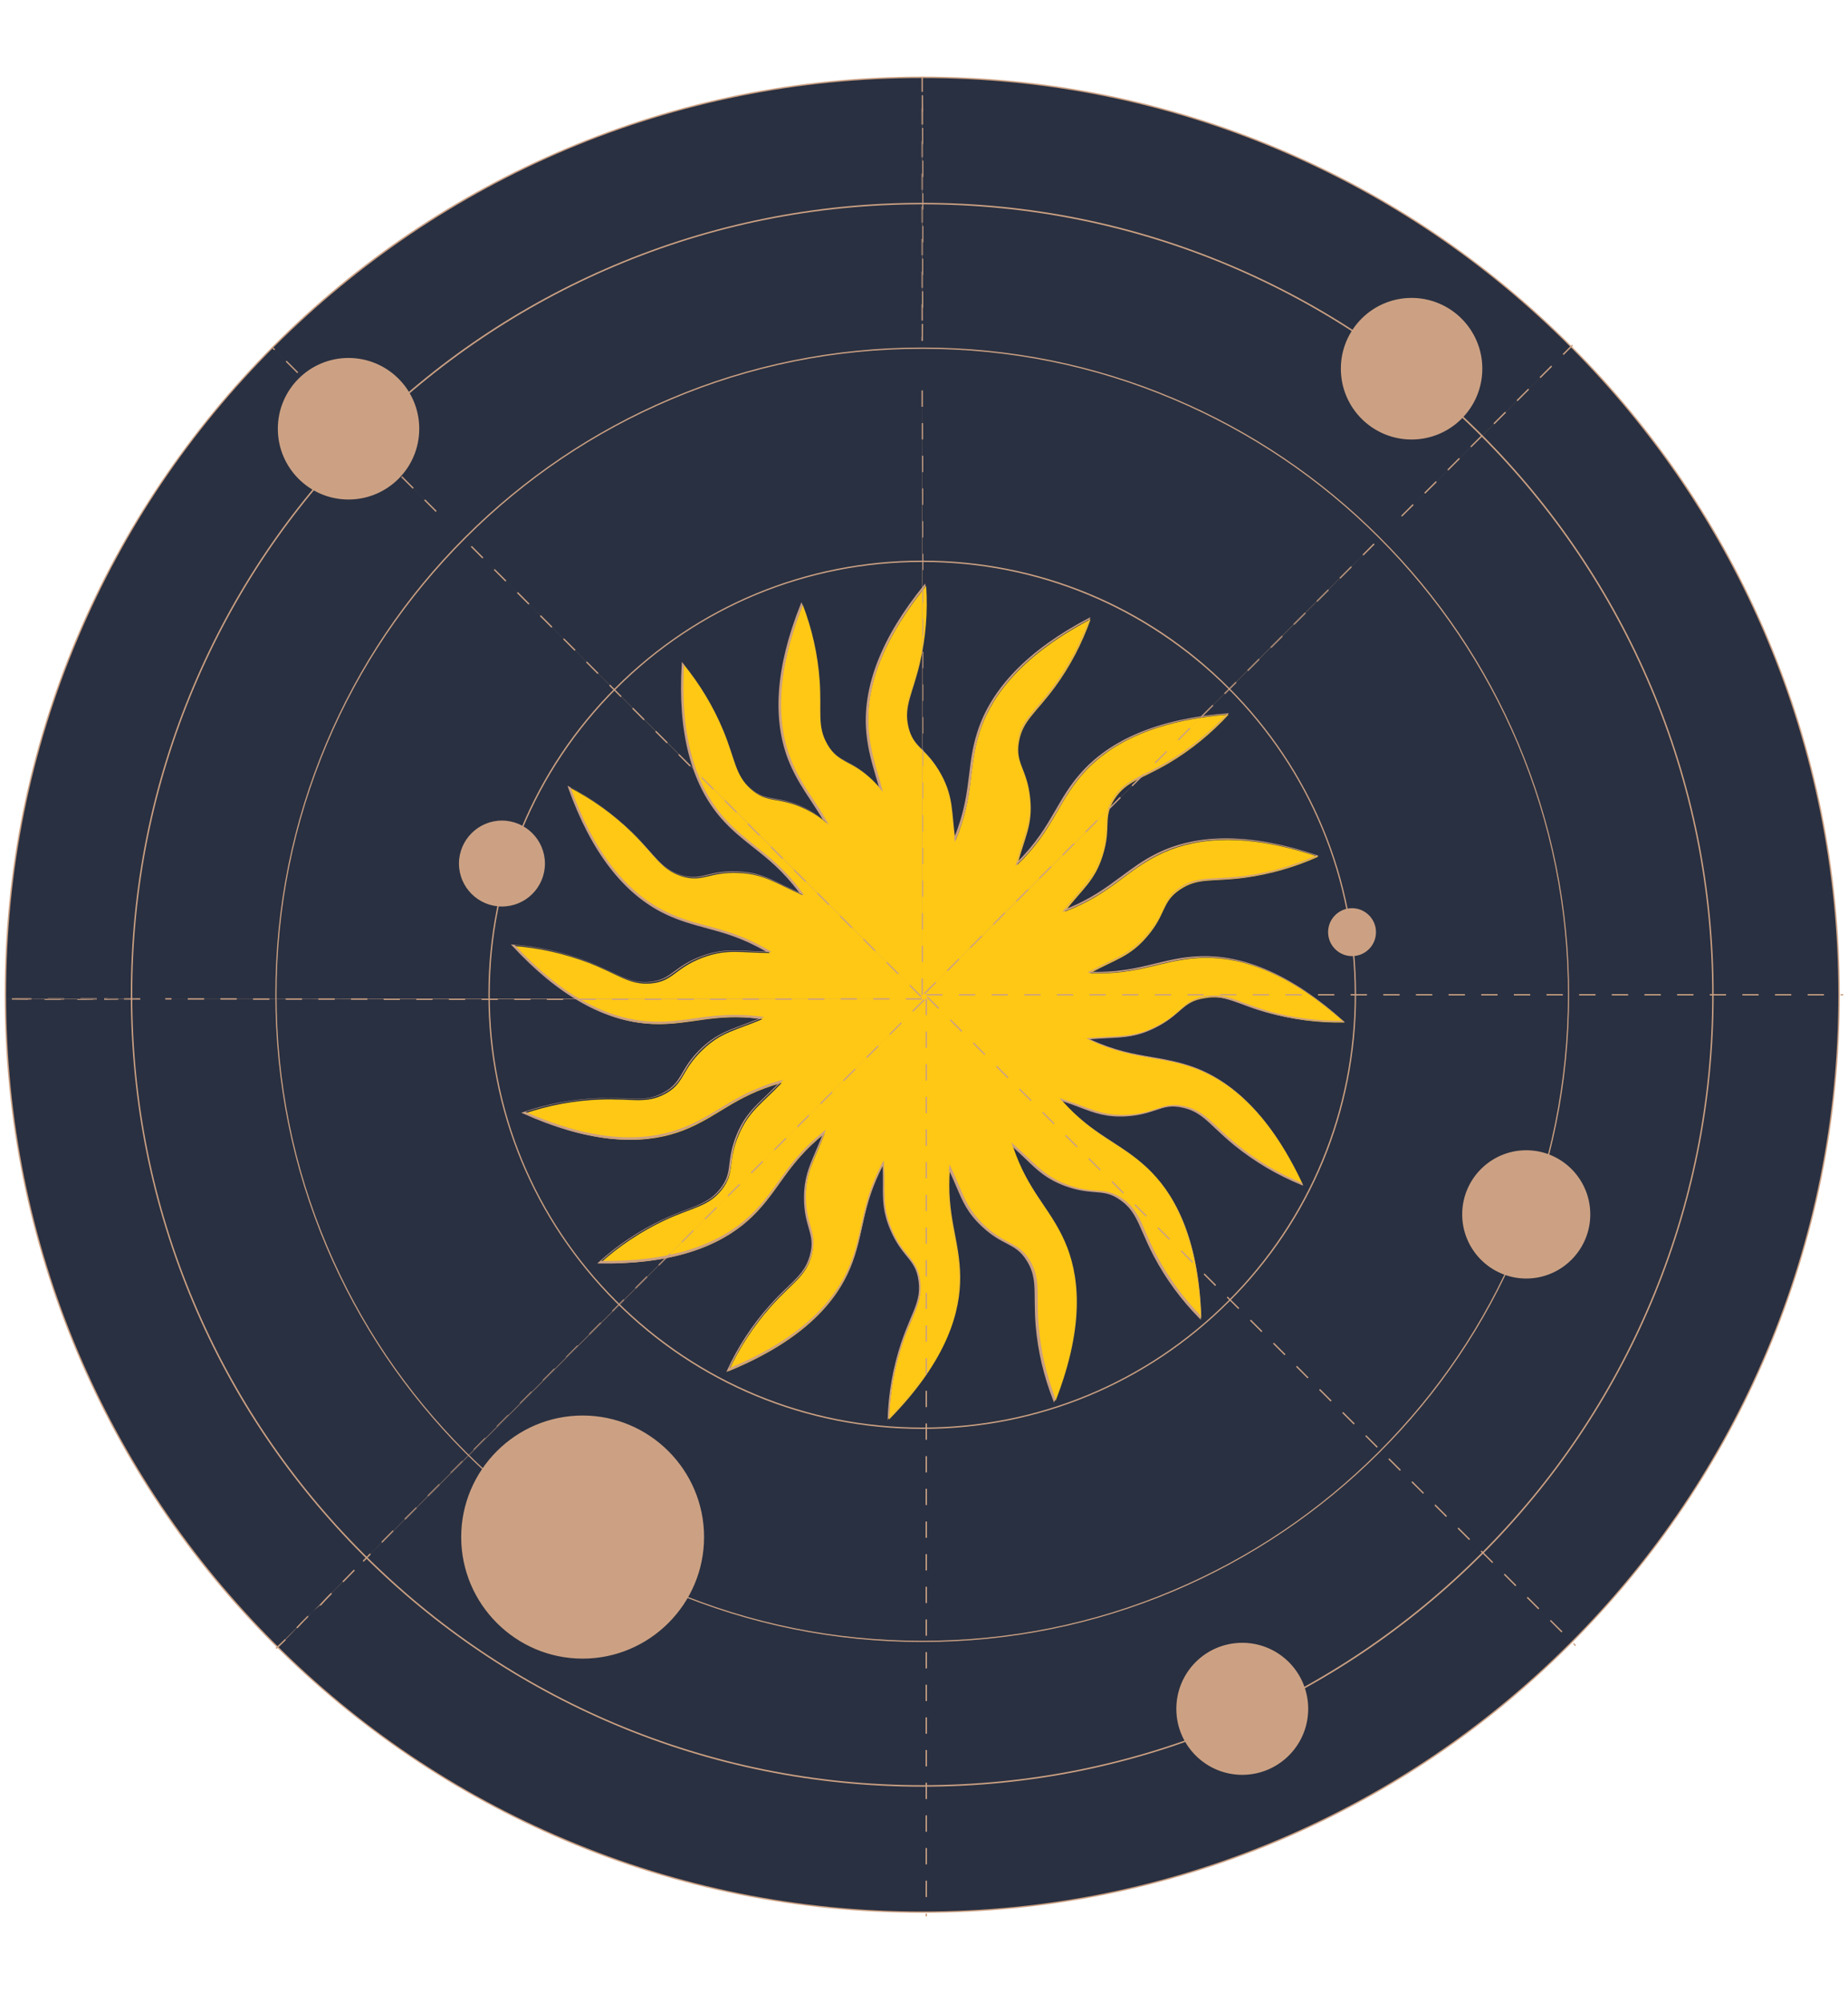 <svg xmlns="http://www.w3.org/2000/svg" xmlns:xlink="http://www.w3.org/1999/xlink" width="120" zoomAndPan="magnify" viewBox="0 0 90 97.5" height="130" preserveAspectRatio="xMidYMid meet" version="1.0"><defs><clipPath id="id1"><path d="M 0.23 3.73 L 89.77 3.73 L 89.77 93.273 L 0.23 93.273 Z M 0.23 3.73 " clip-rule="nonzero"/></clipPath><clipPath id="id2"><path d="M 0.23 3.73 L 89.77 3.73 L 89.77 93.273 L 0.23 93.273 Z M 0.23 3.73 " clip-rule="nonzero"/></clipPath></defs><g clip-path="url(#id1)"><path fill="#293041" d="M 89.566 48.414 C 89.566 73.074 69.574 93.066 44.914 93.066 C 20.254 93.066 0.262 73.074 0.262 48.414 C 0.262 23.754 20.254 3.766 44.914 3.766 C 69.574 3.766 89.566 23.754 89.566 48.414 Z M 89.566 48.414 " fill-opacity="1" fill-rule="nonzero"/><path fill="#cca183" d="M 86.086 31.02 C 83.836 25.703 80.617 20.918 76.508 16.82 C 72.402 12.711 67.629 9.492 62.309 7.242 C 56.797 4.91 50.949 3.73 44.914 3.73 C 38.879 3.73 33.031 4.91 27.52 7.242 C 22.199 9.492 17.418 12.711 13.316 16.82 C 9.219 20.926 5.992 25.703 3.738 31.02 C 1.41 36.531 0.23 42.383 0.23 48.414 C 0.23 54.449 1.41 60.297 3.738 65.809 C 5.992 71.129 9.211 75.91 13.316 80.012 C 17.426 84.117 22.199 87.336 27.52 89.59 C 33.031 91.922 38.879 93.098 44.914 93.098 C 50.949 93.098 56.797 91.922 62.309 89.59 C 67.629 87.336 72.41 84.117 76.508 80.012 C 80.617 75.902 83.836 71.129 86.086 65.809 C 88.418 60.297 89.598 54.449 89.598 48.414 C 89.598 42.383 88.418 36.531 86.086 31.02 Z M 86.027 65.781 C 83.781 71.094 80.562 75.871 76.465 79.965 C 72.363 84.066 67.594 87.277 62.281 89.527 C 56.785 91.855 50.934 93.035 44.914 93.035 C 38.895 93.035 33.043 91.855 27.547 89.527 C 22.234 87.285 17.457 84.066 13.363 79.965 C 9.266 75.863 6.051 71.094 3.801 65.781 C 1.477 60.285 0.297 54.438 0.297 48.414 C 0.297 42.395 1.477 36.547 3.801 31.047 C 6.047 25.734 9.266 20.961 13.363 16.867 C 17.465 12.773 22.234 9.555 27.547 7.301 C 33.043 4.977 38.895 3.797 44.914 3.797 C 50.934 3.797 56.785 4.977 62.281 7.301 C 67.594 9.547 72.371 12.766 76.465 16.867 C 80.562 20.965 83.777 25.734 86.027 31.047 C 88.352 36.551 89.531 42.395 89.531 48.414 C 89.531 54.438 88.352 60.285 86.027 65.781 Z M 72.172 21.156 C 68.633 17.621 64.508 14.84 59.918 12.898 C 55.168 10.891 50.121 9.871 44.914 9.871 C 39.707 9.871 34.66 10.891 29.91 12.898 C 25.32 14.84 21.199 17.621 17.656 21.156 C 14.121 24.695 11.336 28.82 9.398 33.414 C 7.391 38.16 6.371 43.207 6.371 48.414 C 6.371 53.621 7.391 58.668 9.398 63.418 C 11.336 68.008 14.121 72.129 17.656 75.672 C 21.195 79.211 25.32 81.992 29.91 83.934 C 34.66 85.938 39.707 86.961 44.914 86.961 C 50.121 86.961 55.168 85.938 59.918 83.934 C 64.508 81.992 68.629 79.211 72.172 75.672 C 75.707 72.137 78.488 68.008 80.43 63.418 C 82.438 58.668 83.457 53.621 83.457 48.414 C 83.457 43.207 82.438 38.16 80.43 33.414 C 78.484 28.82 75.707 24.703 72.172 21.156 Z M 80.363 63.391 C 78.422 67.977 75.656 72.09 72.117 75.621 C 68.586 79.148 64.469 81.926 59.891 83.867 C 55.148 85.871 50.105 86.887 44.914 86.887 C 39.723 86.887 34.68 85.867 29.938 83.867 C 25.355 81.926 21.242 79.156 17.711 75.621 C 14.18 72.09 11.402 67.969 9.465 63.391 C 7.457 58.648 6.441 53.609 6.441 48.414 C 6.441 43.223 7.461 38.18 9.465 33.438 C 11.402 28.855 14.172 24.742 17.711 21.211 C 21.246 17.68 25.359 14.906 29.938 12.965 C 34.68 10.957 39.723 9.945 44.914 9.945 C 50.105 9.945 55.148 10.965 59.891 12.965 C 64.473 14.906 68.586 17.676 72.117 21.211 C 75.648 24.742 78.422 28.863 80.363 33.438 C 82.371 38.18 83.387 43.223 83.387 48.414 C 83.387 53.609 82.371 58.648 80.363 63.391 Z M 67.191 26.141 C 64.297 23.246 60.922 20.973 57.176 19.391 C 53.293 17.746 49.168 16.914 44.914 16.914 C 40.66 16.914 36.535 17.746 32.652 19.391 C 28.902 20.98 25.531 23.25 22.637 26.141 C 19.742 29.027 17.473 32.406 15.887 36.156 C 14.246 40.035 13.41 44.164 13.41 48.414 C 13.41 52.668 14.246 56.793 15.887 60.676 C 17.477 64.426 19.75 67.797 22.637 70.691 C 25.527 73.586 28.902 75.859 32.652 77.441 C 36.535 79.082 40.66 79.918 44.914 79.918 C 49.168 79.918 53.293 79.082 57.176 77.441 C 60.922 75.852 64.297 73.578 67.191 70.691 C 70.086 67.805 72.355 64.426 73.941 60.676 C 75.582 56.793 76.418 52.668 76.418 48.414 C 76.418 44.164 75.582 40.035 73.941 36.156 C 72.355 32.398 70.086 29.027 67.191 26.141 Z M 73.887 60.656 C 72.305 64.398 70.039 67.762 67.148 70.652 C 64.262 73.539 60.898 75.805 57.156 77.387 C 53.281 79.031 49.16 79.859 44.914 79.859 C 40.668 79.859 36.555 79.031 32.672 77.387 C 28.93 75.805 25.566 73.539 22.676 70.652 C 19.789 67.762 17.523 64.398 15.941 60.656 C 14.297 56.781 13.469 52.66 13.469 48.414 C 13.469 44.168 14.297 40.055 15.941 36.176 C 17.523 32.434 19.797 29.074 22.684 26.188 C 25.574 23.297 28.938 21.031 32.68 19.449 C 36.555 17.805 40.676 16.977 44.922 16.977 C 49.168 16.977 53.281 17.805 57.16 19.449 C 60.902 21.031 64.27 23.297 67.156 26.188 C 70.043 29.074 72.309 32.438 73.895 36.18 C 75.535 40.055 76.363 44.176 76.363 48.422 C 76.355 52.66 75.523 56.773 73.887 60.656 Z M 44.914 27.285 C 39.27 27.285 33.965 29.484 29.969 33.473 C 25.977 37.465 23.785 42.773 23.785 48.414 C 23.785 54.059 25.984 59.363 29.969 63.359 C 33.957 67.352 39.27 69.547 44.914 69.547 C 50.559 69.547 55.863 67.348 59.855 63.359 C 63.852 59.371 66.043 54.059 66.043 48.414 C 66.043 42.773 63.844 37.465 59.855 33.473 C 55.871 29.477 50.559 27.285 44.914 27.285 Z M 59.812 63.312 C 55.828 67.293 50.543 69.48 44.914 69.48 C 39.285 69.48 33.996 67.285 30.016 63.312 C 26.035 59.332 23.852 54.047 23.852 48.414 C 23.852 42.785 26.043 37.5 30.016 33.52 C 33.992 29.539 39.285 27.352 44.914 27.352 C 50.543 27.352 55.828 29.543 59.812 33.52 C 63.793 37.5 65.977 42.785 65.977 48.414 C 65.977 54.047 63.785 59.332 59.812 63.312 Z M 59.812 63.312 " fill-opacity="1" fill-rule="nonzero"/></g><path fill="#ffc814" d="M 56.246 50.023 C 55.094 50.586 54.414 50.434 53 50.566 C 53.016 50.574 53.027 50.582 53.043 50.586 C 55.168 51.59 56.445 51.348 58.16 51.973 C 59.68 52.527 61.699 53.895 63.453 57.656 C 62.289 57.18 61.195 56.535 60.215 55.746 C 59.016 54.773 58.68 54.117 57.672 53.887 C 56.598 53.641 56.348 54.23 54.883 54.305 C 53.605 54.371 53.035 53.961 51.684 53.523 C 51.695 53.535 51.703 53.543 51.711 53.555 C 53.273 55.316 54.543 55.594 55.875 56.848 C 57.055 57.953 58.375 60.008 58.508 64.152 C 57.617 63.258 56.871 62.238 56.281 61.125 C 55.559 59.754 55.512 59.027 54.672 58.418 C 53.781 57.77 53.32 58.211 51.941 57.703 C 50.742 57.258 50.379 56.656 49.312 55.727 C 49.32 55.742 49.32 55.754 49.324 55.773 C 50.066 58.008 51.129 58.762 51.863 60.438 C 52.512 61.922 52.914 64.324 51.406 68.188 C 50.941 67.016 50.656 65.781 50.551 64.523 C 50.426 62.98 50.672 62.293 50.141 61.398 C 49.578 60.449 48.98 60.676 47.914 59.668 C 46.988 58.789 46.887 58.094 46.273 56.82 C 46.273 56.836 46.266 56.855 46.266 56.867 C 46.074 59.211 46.75 60.324 46.762 62.152 C 46.773 63.77 46.199 66.141 43.293 69.094 C 43.324 67.836 43.551 66.586 43.945 65.391 C 44.445 63.93 44.934 63.387 44.793 62.359 C 44.648 61.266 44.008 61.238 43.43 59.895 C 42.922 58.715 43.105 58.039 43.047 56.629 C 43.039 56.641 43.031 56.656 43.027 56.668 C 41.926 58.75 42.105 60.035 41.402 61.723 C 40.781 63.211 39.316 65.168 35.48 66.738 C 36.012 65.59 36.707 64.531 37.543 63.59 C 38.574 62.438 39.238 62.133 39.516 61.133 C 39.812 60.074 39.238 59.793 39.23 58.324 C 39.223 57.047 39.66 56.496 40.156 55.172 C 40.145 55.18 40.133 55.191 40.125 55.199 C 38.297 56.676 37.953 57.934 36.641 59.207 C 35.48 60.332 33.367 61.551 29.223 61.484 C 30.156 60.645 31.215 59.941 32.355 59.402 C 33.758 58.75 34.488 58.734 35.137 57.926 C 35.824 57.066 35.402 56.59 35.977 55.238 C 36.48 54.059 37.098 53.727 38.078 52.699 C 38.066 52.707 38.051 52.707 38.031 52.715 C 35.766 53.352 34.957 54.371 33.258 55.027 C 31.746 55.602 29.32 55.895 25.539 54.199 C 26.73 53.793 27.977 53.562 29.234 53.516 C 30.785 53.461 31.461 53.742 32.375 53.25 C 33.348 52.734 33.148 52.125 34.211 51.105 C 35.137 50.219 35.832 50.156 37.137 49.602 C 37.125 49.602 37.109 49.594 37.09 49.594 C 34.758 49.289 33.613 49.914 31.793 49.84 C 30.176 49.773 27.836 49.09 25.023 46.043 C 26.281 46.137 27.512 46.422 28.691 46.871 C 30.137 47.434 30.652 47.953 31.688 47.867 C 32.785 47.773 32.84 47.137 34.215 46.613 C 35.414 46.164 36.086 46.383 37.496 46.383 C 37.48 46.375 37.469 46.367 37.457 46.355 C 35.43 45.156 34.137 45.277 32.488 44.492 C 31.031 43.797 29.148 42.25 27.758 38.34 C 28.879 38.922 29.906 39.664 30.805 40.547 C 31.91 41.633 32.176 42.309 33.164 42.641 C 34.211 42.984 34.516 42.422 35.977 42.488 C 37.258 42.547 37.785 43.004 39.086 43.566 C 39.078 43.555 39.066 43.539 39.059 43.527 C 37.668 41.625 36.43 41.227 35.223 39.855 C 34.156 38.645 33.039 36.473 33.297 32.34 C 34.09 33.312 34.746 34.398 35.23 35.566 C 35.82 36.996 35.801 37.73 36.574 38.414 C 37.402 39.141 37.898 38.746 39.223 39.379 C 39.602 39.559 39.945 39.785 40.258 40.062 C 39.676 39.027 39.039 38.312 38.562 37.18 C 37.934 35.691 37.547 33.285 39.098 29.438 C 39.547 30.617 39.828 31.848 39.918 33.109 C 40.027 34.652 39.781 35.34 40.297 36.234 C 40.852 37.188 41.449 36.961 42.508 37.988 C 42.66 38.137 42.809 38.293 42.941 38.465 C 42.703 37.559 42.402 36.777 42.305 35.758 C 42.137 34.148 42.488 31.738 45.105 28.516 C 45.191 29.777 45.086 31.039 44.801 32.266 C 44.449 33.777 44.008 34.359 44.238 35.367 C 44.484 36.438 45.125 36.406 45.836 37.691 C 46.449 38.816 46.332 39.508 46.531 40.91 C 46.535 40.898 46.543 40.883 46.551 40.871 C 47.449 38.699 47.145 37.434 47.688 35.691 C 48.172 34.148 49.445 32.066 53.113 30.141 C 52.695 31.324 52.105 32.453 51.359 33.465 C 50.438 34.711 49.809 35.074 49.625 36.094 C 49.43 37.18 50.027 37.398 50.172 38.863 C 50.301 40.141 49.914 40.727 49.543 42.098 C 49.559 42.082 49.562 42.078 49.578 42.062 C 51.258 40.422 51.477 39.137 52.664 37.746 C 53.719 36.512 55.703 35.102 59.836 34.777 C 58.984 35.703 58.004 36.504 56.918 37.148 C 55.586 37.93 54.855 38.016 54.285 38.883 C 53.684 39.805 54.148 40.242 53.703 41.645 C 53.32 42.863 52.73 43.254 51.855 44.367 C 51.867 44.363 51.883 44.355 51.895 44.355 C 54.086 43.508 54.797 42.414 56.434 41.605 C 57.883 40.891 60.27 40.375 64.195 41.699 C 63.051 42.215 61.832 42.559 60.578 42.727 C 59.043 42.926 58.34 42.711 57.48 43.289 C 56.559 43.898 56.816 44.48 55.855 45.594 C 55.023 46.566 54.332 46.691 53.086 47.367 C 53.102 47.367 53.121 47.367 53.133 47.367 C 55.484 47.453 56.566 46.727 58.387 46.625 C 60.004 46.539 62.395 46.996 65.488 49.766 C 64.23 49.793 62.969 49.629 61.758 49.289 C 60.27 48.867 59.703 48.395 58.684 48.582 C 57.566 48.738 57.566 49.375 56.246 50.023 Z M 56.246 50.023 " fill-opacity="1" fill-rule="nonzero"/><path fill="#cca183" d="M 43.23 69.16 L 43.23 69.074 C 43.266 67.809 43.488 66.562 43.887 65.359 C 44.047 64.887 44.199 64.52 44.336 64.191 C 44.637 63.492 44.828 63.035 44.734 62.34 C 44.656 61.75 44.438 61.477 44.152 61.133 C 43.914 60.836 43.637 60.496 43.371 59.883 C 42.992 59.012 42.992 58.418 43 57.602 C 43 57.344 43 57.051 42.988 56.727 C 42.379 57.902 42.172 58.816 41.98 59.707 C 41.832 60.379 41.695 61 41.398 61.711 C 40.523 63.789 38.523 65.484 35.453 66.742 L 35.375 66.777 L 35.41 66.695 C 35.938 65.551 36.633 64.484 37.477 63.543 C 37.805 63.172 38.09 62.895 38.352 62.648 C 38.895 62.121 39.258 61.777 39.441 61.102 C 39.602 60.531 39.504 60.191 39.383 59.762 C 39.277 59.391 39.156 58.973 39.156 58.305 C 39.156 57.355 39.391 56.812 39.715 56.059 C 39.812 55.82 39.934 55.555 40.047 55.25 C 39.023 56.086 38.477 56.855 37.945 57.598 C 37.547 58.152 37.176 58.676 36.621 59.211 C 34.996 60.781 32.496 61.551 29.176 61.496 L 29.09 61.496 L 29.148 61.438 C 30.09 60.59 31.145 59.887 32.289 59.352 C 32.738 59.141 33.109 59 33.441 58.875 C 34.148 58.602 34.621 58.422 35.059 57.879 C 35.43 57.418 35.477 57.066 35.527 56.621 C 35.574 56.246 35.633 55.812 35.891 55.191 C 36.262 54.324 36.695 53.914 37.285 53.352 C 37.469 53.172 37.68 52.973 37.914 52.734 C 36.648 53.098 35.84 53.59 35.062 54.059 C 34.48 54.41 33.93 54.746 33.211 55.02 C 31.098 55.828 28.492 55.551 25.465 54.191 L 25.387 54.156 L 25.465 54.133 C 26.664 53.723 27.91 53.496 29.176 53.449 C 29.664 53.438 30.07 53.449 30.426 53.461 C 31.188 53.496 31.688 53.516 32.301 53.184 C 32.824 52.906 33.004 52.602 33.23 52.219 C 33.422 51.887 33.641 51.516 34.129 51.043 C 34.812 50.391 35.367 50.184 36.137 49.898 C 36.383 49.805 36.652 49.707 36.953 49.582 C 35.641 49.414 34.715 49.547 33.812 49.68 C 33.137 49.773 32.5 49.867 31.734 49.832 C 29.473 49.738 27.188 48.461 24.938 46.023 L 24.875 45.965 L 24.965 45.973 C 26.223 46.062 27.461 46.348 28.641 46.805 C 29.098 46.984 29.461 47.156 29.785 47.309 C 30.469 47.633 30.926 47.852 31.621 47.793 C 32.211 47.738 32.496 47.535 32.852 47.27 C 33.164 47.043 33.508 46.785 34.137 46.547 C 35.023 46.215 35.613 46.242 36.434 46.281 C 36.695 46.297 36.984 46.309 37.309 46.316 C 36.172 45.652 35.262 45.406 34.383 45.168 C 33.727 44.992 33.105 44.824 32.406 44.492 C 30.367 43.52 28.773 41.445 27.664 38.32 L 27.641 38.242 L 27.711 38.281 C 28.832 38.863 29.859 39.613 30.766 40.492 C 31.117 40.836 31.383 41.141 31.621 41.406 C 32.125 41.977 32.453 42.355 33.117 42.574 C 33.68 42.758 34.023 42.68 34.453 42.574 C 34.824 42.488 35.25 42.387 35.918 42.414 C 36.867 42.453 37.395 42.711 38.133 43.078 C 38.363 43.188 38.629 43.316 38.926 43.449 C 38.137 42.387 37.402 41.805 36.688 41.242 C 36.152 40.816 35.648 40.422 35.137 39.844 C 33.648 38.148 32.996 35.609 33.203 32.301 L 33.211 32.215 L 33.262 32.281 C 34.062 33.262 34.715 34.348 35.195 35.512 C 35.383 35.969 35.508 36.352 35.621 36.691 C 35.859 37.414 36.012 37.891 36.535 38.355 C 36.98 38.746 37.324 38.805 37.766 38.883 C 38.145 38.949 38.574 39.023 39.176 39.312 C 39.496 39.465 39.793 39.652 40.066 39.879 C 39.879 39.559 39.68 39.262 39.496 38.977 C 39.117 38.406 38.766 37.871 38.461 37.16 C 37.582 35.082 37.762 32.473 39 29.391 L 39.031 29.312 L 39.066 29.391 C 39.516 30.57 39.793 31.809 39.887 33.074 C 39.918 33.566 39.918 33.969 39.918 34.328 C 39.914 35.09 39.914 35.586 40.266 36.195 C 40.562 36.703 40.875 36.875 41.266 37.09 C 41.602 37.266 41.984 37.473 42.469 37.941 C 42.59 38.055 42.703 38.176 42.801 38.301 C 42.754 38.121 42.703 37.941 42.648 37.77 C 42.457 37.113 42.277 36.5 42.199 35.73 C 41.965 33.484 42.914 31.039 45.008 28.465 L 45.059 28.398 L 45.066 28.484 C 45.152 29.742 45.047 31.008 44.762 32.238 C 44.648 32.723 44.531 33.109 44.422 33.445 C 44.199 34.168 44.047 34.652 44.207 35.328 C 44.336 35.902 44.582 36.156 44.902 36.473 C 45.172 36.742 45.477 37.055 45.793 37.645 C 46.25 38.473 46.305 39.062 46.383 39.883 C 46.41 40.141 46.438 40.434 46.477 40.758 C 46.973 39.531 47.086 38.598 47.199 37.699 C 47.277 37.023 47.359 36.379 47.59 35.652 C 48.266 33.5 50.094 31.617 53.027 30.082 L 53.102 30.039 L 53.074 30.121 C 52.656 31.312 52.062 32.438 51.32 33.457 C 51.027 33.855 50.762 34.16 50.531 34.434 C 50.035 35.008 49.711 35.395 49.582 36.074 C 49.477 36.656 49.609 36.988 49.77 37.398 C 49.91 37.758 50.066 38.16 50.133 38.832 C 50.227 39.77 50.047 40.336 49.797 41.117 C 49.715 41.359 49.629 41.641 49.539 41.957 C 50.477 41.031 50.949 40.215 51.406 39.426 C 51.75 38.836 52.066 38.281 52.57 37.699 C 54.043 35.98 56.461 34.977 59.766 34.719 L 59.852 34.711 L 59.789 34.77 C 58.938 35.703 57.949 36.5 56.863 37.148 C 56.438 37.398 56.074 37.578 55.758 37.73 C 55.074 38.07 54.625 38.289 54.238 38.871 C 53.914 39.367 53.902 39.719 53.891 40.16 C 53.875 40.547 53.863 40.977 53.656 41.617 C 53.371 42.52 52.98 42.969 52.445 43.586 C 52.273 43.785 52.086 44.004 51.883 44.254 C 53.109 43.773 53.863 43.207 54.598 42.664 C 55.148 42.262 55.656 41.871 56.352 41.531 C 58.379 40.531 60.996 40.566 64.145 41.625 L 64.223 41.652 L 64.145 41.684 C 62.992 42.203 61.773 42.555 60.512 42.719 C 60.023 42.777 59.617 42.805 59.27 42.816 C 58.512 42.859 58.008 42.883 57.426 43.27 C 56.93 43.594 56.785 43.918 56.59 44.32 C 56.434 44.668 56.246 45.062 55.809 45.574 C 55.195 46.289 54.656 46.547 53.922 46.906 C 53.691 47.016 53.426 47.145 53.141 47.297 C 54.457 47.336 55.371 47.117 56.262 46.898 C 56.922 46.738 57.551 46.586 58.312 46.547 C 60.574 46.422 62.965 47.48 65.434 49.695 L 65.492 49.746 L 65.406 49.746 C 64.145 49.773 62.883 49.609 61.664 49.27 C 61.188 49.137 60.812 49 60.48 48.871 C 59.766 48.613 59.293 48.434 58.605 48.562 C 58.023 48.668 57.758 48.906 57.426 49.203 C 57.141 49.461 56.816 49.746 56.215 50.043 C 55.367 50.461 54.77 50.488 53.957 50.527 C 53.695 50.543 53.406 50.555 53.082 50.582 C 54.281 51.137 55.207 51.297 56.102 51.449 C 56.77 51.562 57.406 51.676 58.129 51.934 C 60.246 52.707 62.035 54.621 63.434 57.629 L 63.469 57.707 L 63.387 57.676 C 62.215 57.199 61.121 56.555 60.137 55.762 C 59.75 55.449 59.461 55.172 59.203 54.934 C 58.652 54.41 58.289 54.066 57.605 53.914 C 57.027 53.781 56.691 53.895 56.266 54.039 C 55.902 54.156 55.492 54.297 54.824 54.336 C 53.875 54.383 53.324 54.18 52.559 53.887 C 52.312 53.793 52.043 53.695 51.73 53.59 C 52.609 54.57 53.406 55.078 54.168 55.574 C 54.738 55.945 55.281 56.297 55.844 56.82 C 57.484 58.371 58.375 60.836 58.48 64.148 L 58.48 64.234 L 58.418 64.172 C 57.531 63.273 56.777 62.254 56.188 61.133 C 55.957 60.695 55.797 60.324 55.656 60 C 55.352 59.305 55.156 58.84 54.59 58.43 C 54.113 58.078 53.762 58.055 53.312 58.02 C 52.93 57.988 52.5 57.953 51.867 57.723 C 50.98 57.391 50.551 56.988 49.961 56.418 C 49.777 56.238 49.562 56.039 49.32 55.82 C 49.742 57.074 50.273 57.848 50.777 58.602 C 51.152 59.164 51.52 59.703 51.824 60.402 C 52.723 62.473 52.57 65.086 51.367 68.18 L 51.332 68.262 L 51.301 68.18 C 50.836 67 50.543 65.77 50.438 64.512 C 50.398 64.02 50.398 63.617 50.391 63.258 C 50.387 62.496 50.387 62 50.027 61.398 C 49.723 60.887 49.41 60.723 49.016 60.516 C 48.676 60.34 48.293 60.141 47.801 59.676 C 47.113 59.027 46.883 58.477 46.562 57.727 C 46.465 57.488 46.344 57.227 46.207 56.926 C 46.105 58.246 46.277 59.164 46.449 60.059 C 46.578 60.73 46.695 61.363 46.703 62.133 C 46.715 64.391 45.551 66.738 43.219 69.102 Z M 43.047 56.484 L 43.051 56.602 C 43.074 56.98 43.074 57.312 43.074 57.602 C 43.074 58.418 43.074 59 43.445 59.855 C 43.707 60.465 43.98 60.797 44.219 61.086 C 44.512 61.445 44.734 61.723 44.816 62.324 C 44.906 63.035 44.707 63.504 44.41 64.215 C 44.27 64.539 44.117 64.91 43.961 65.371 C 43.57 66.539 43.352 67.75 43.312 68.98 C 45.582 66.652 46.73 64.344 46.715 62.125 C 46.707 61.363 46.59 60.734 46.465 60.066 C 46.293 59.152 46.105 58.207 46.227 56.84 C 46.227 56.836 46.227 56.82 46.227 56.812 L 46.238 56.676 L 46.293 56.781 C 46.457 57.125 46.59 57.422 46.703 57.695 C 47.02 58.445 47.254 58.98 47.926 59.621 C 48.41 60.078 48.789 60.277 49.125 60.457 C 49.531 60.668 49.848 60.836 50.168 61.363 C 50.531 61.98 50.539 62.492 50.539 63.258 C 50.539 63.609 50.543 64.016 50.582 64.504 C 50.684 65.73 50.961 66.93 51.406 68.082 C 52.578 65.039 52.723 62.473 51.836 60.438 C 51.531 59.734 51.172 59.207 50.797 58.641 C 50.273 57.867 49.734 57.074 49.305 55.77 C 49.305 55.762 49.301 55.754 49.301 55.742 L 49.258 55.609 L 49.352 55.688 C 49.637 55.941 49.875 56.164 50.086 56.363 C 50.676 56.926 51.102 57.332 51.977 57.656 C 52.598 57.887 53.02 57.922 53.398 57.945 C 53.855 57.98 54.215 58.012 54.711 58.371 C 55.285 58.793 55.492 59.258 55.797 59.969 C 55.938 60.293 56.094 60.664 56.328 61.094 C 56.902 62.18 57.633 63.172 58.492 64.055 C 58.375 60.801 57.5 58.379 55.875 56.859 C 55.32 56.336 54.785 55.992 54.215 55.621 C 53.434 55.117 52.625 54.594 51.711 53.57 L 51.605 53.441 L 51.715 53.48 C 52.074 53.602 52.387 53.715 52.656 53.812 C 53.418 54.098 53.969 54.305 54.895 54.258 C 55.559 54.223 55.961 54.086 56.32 53.965 C 56.75 53.82 57.094 53.699 57.691 53.84 C 58.395 54 58.758 54.352 59.32 54.879 C 59.578 55.125 59.871 55.398 60.254 55.707 C 61.215 56.484 62.273 57.113 63.406 57.574 C 62.023 54.629 60.262 52.754 58.176 51.992 C 57.461 51.727 56.824 51.621 56.156 51.508 C 55.234 51.348 54.285 51.191 53.047 50.609 C 53.043 50.602 53.035 50.602 53.027 50.594 L 52.902 50.535 L 53.02 50.523 C 53.398 50.488 53.73 50.469 54.023 50.457 C 54.828 50.414 55.418 50.391 56.254 49.977 C 56.852 49.688 57.168 49.402 57.453 49.152 C 57.789 48.844 58.062 48.605 58.664 48.496 C 59.367 48.367 59.852 48.539 60.574 48.805 C 60.902 48.926 61.281 49.062 61.75 49.203 C 62.938 49.535 64.156 49.699 65.387 49.68 C 62.949 47.52 60.594 46.48 58.379 46.605 C 57.617 46.648 56.996 46.801 56.332 46.957 C 55.426 47.176 54.492 47.402 53.121 47.348 L 52.957 47.344 L 53.062 47.281 C 53.391 47.105 53.691 46.957 53.957 46.832 C 54.684 46.48 55.215 46.223 55.824 45.516 C 56.254 45.012 56.438 44.621 56.598 44.281 C 56.789 43.863 56.941 43.539 57.453 43.203 C 58.051 42.805 58.559 42.777 59.328 42.738 C 59.68 42.719 60.082 42.699 60.566 42.641 C 61.785 42.48 62.969 42.148 64.098 41.645 C 61.012 40.617 58.434 40.594 56.438 41.578 C 55.758 41.918 55.242 42.301 54.699 42.707 C 53.949 43.262 53.172 43.84 51.895 44.336 C 51.891 44.336 51.883 44.34 51.867 44.34 L 51.738 44.387 L 51.809 44.297 C 52.043 43.996 52.258 43.746 52.453 43.527 C 52.98 42.91 53.371 42.473 53.652 41.578 C 53.848 40.949 53.863 40.52 53.875 40.141 C 53.891 39.684 53.902 39.32 54.238 38.812 C 54.637 38.215 55.09 37.988 55.785 37.645 C 56.102 37.484 56.461 37.312 56.883 37.062 C 57.941 36.434 58.902 35.664 59.738 34.762 C 56.492 35.035 54.113 36.027 52.672 37.719 C 52.172 38.301 51.855 38.852 51.512 39.441 C 51.039 40.246 50.559 41.082 49.578 42.035 L 49.457 42.148 L 49.492 42.031 C 49.59 41.664 49.691 41.348 49.781 41.07 C 50.035 40.293 50.215 39.738 50.121 38.812 C 50.055 38.148 49.902 37.75 49.762 37.398 C 49.598 36.977 49.465 36.637 49.57 36.035 C 49.695 35.328 50.027 34.941 50.531 34.359 C 50.762 34.086 51.02 33.781 51.312 33.391 C 52.043 32.398 52.617 31.312 53.035 30.152 C 50.16 31.676 48.363 33.523 47.703 35.645 C 47.477 36.375 47.398 37.008 47.316 37.684 C 47.207 38.613 47.086 39.566 46.562 40.832 C 46.562 40.836 46.555 40.844 46.555 40.852 L 46.504 40.984 L 46.484 40.863 C 46.43 40.488 46.398 40.16 46.371 39.871 C 46.297 39.062 46.238 38.48 45.793 37.656 C 45.477 37.074 45.172 36.77 44.906 36.5 C 44.59 36.176 44.332 35.914 44.199 35.32 C 44.039 34.625 44.191 34.133 44.422 33.398 C 44.531 33.062 44.648 32.676 44.762 32.199 C 45.039 31 45.141 29.777 45.066 28.543 C 43.02 31.082 42.098 33.484 42.324 35.691 C 42.402 36.453 42.582 37.07 42.77 37.719 C 42.836 37.938 42.898 38.168 42.961 38.398 L 43 38.551 L 42.898 38.426 C 42.77 38.262 42.629 38.102 42.477 37.957 C 42 37.492 41.621 37.293 41.289 37.113 C 40.887 36.895 40.57 36.723 40.266 36.199 C 39.906 35.578 39.906 35.074 39.914 34.301 C 39.914 33.949 39.918 33.543 39.879 33.055 C 39.785 31.828 39.527 30.625 39.09 29.473 C 37.887 32.5 37.715 35.066 38.582 37.109 C 38.879 37.809 39.23 38.348 39.609 38.91 C 39.828 39.246 40.059 39.594 40.277 39.984 L 40.375 40.16 L 40.223 40.023 C 39.918 39.746 39.574 39.52 39.203 39.34 C 38.609 39.055 38.184 38.977 37.812 38.918 C 37.363 38.836 37.004 38.777 36.547 38.375 C 36.012 37.898 35.852 37.414 35.613 36.684 C 35.5 36.348 35.383 35.969 35.191 35.512 C 34.719 34.379 34.09 33.312 33.316 32.359 C 33.125 35.609 33.773 38.102 35.238 39.77 C 35.738 40.34 36.242 40.738 36.773 41.16 C 37.5 41.738 38.262 42.336 39.07 43.441 C 39.078 43.449 39.078 43.453 39.086 43.461 L 39.164 43.574 L 39.051 43.527 C 38.699 43.375 38.41 43.234 38.145 43.102 C 37.414 42.746 36.887 42.492 35.953 42.445 C 35.289 42.422 34.871 42.512 34.5 42.598 C 34.059 42.707 33.707 42.785 33.125 42.594 C 32.441 42.367 32.109 41.984 31.602 41.406 C 31.367 41.141 31.102 40.836 30.754 40.492 C 29.871 39.633 28.879 38.91 27.793 38.332 C 28.891 41.402 30.469 43.434 32.473 44.387 C 33.164 44.719 33.777 44.883 34.434 45.059 C 35.336 45.301 36.262 45.555 37.441 46.25 L 37.582 46.336 L 37.461 46.336 C 37.086 46.336 36.754 46.32 36.461 46.301 C 35.652 46.262 35.062 46.234 34.191 46.559 C 33.566 46.793 33.223 47.051 32.918 47.277 C 32.547 47.547 32.254 47.758 31.652 47.812 C 30.938 47.871 30.48 47.652 29.785 47.32 C 29.469 47.168 29.102 46.996 28.645 46.82 C 27.5 46.375 26.293 46.098 25.07 45.996 C 27.289 48.383 29.539 49.633 31.758 49.719 C 32.52 49.754 33.156 49.66 33.824 49.566 C 34.746 49.434 35.699 49.305 37.066 49.48 L 37.23 49.5 L 37.117 49.547 C 36.766 49.695 36.461 49.812 36.184 49.914 C 35.422 50.195 34.871 50.402 34.195 51.043 C 33.719 51.5 33.5 51.871 33.309 52.199 C 33.078 52.594 32.891 52.906 32.355 53.191 C 31.719 53.527 31.215 53.508 30.449 53.477 C 30.098 53.461 29.691 53.441 29.203 53.461 C 27.969 53.508 26.758 53.727 25.594 54.117 C 28.574 55.438 31.129 55.703 33.211 54.906 C 33.926 54.637 34.469 54.305 35.051 53.953 C 35.848 53.469 36.676 52.965 37.992 52.594 C 38 52.594 38.004 52.59 38.02 52.59 L 38.156 52.547 L 38.07 52.633 C 37.805 52.906 37.566 53.137 37.355 53.336 C 36.766 53.898 36.344 54.305 35.977 55.156 C 35.719 55.77 35.668 56.191 35.621 56.57 C 35.562 57.027 35.516 57.383 35.137 57.859 C 34.688 58.418 34.211 58.602 33.496 58.875 C 33.164 59 32.785 59.141 32.344 59.352 C 31.23 59.875 30.203 60.555 29.281 61.371 C 32.539 61.41 34.996 60.645 36.594 59.098 C 37.145 58.57 37.516 58.047 37.914 57.496 C 38.457 56.742 39.012 55.953 40.086 55.094 L 40.219 54.984 L 40.18 55.098 C 40.047 55.457 39.914 55.754 39.801 56.027 C 39.48 56.773 39.25 57.312 39.25 58.246 C 39.25 58.906 39.371 59.316 39.477 59.684 C 39.602 60.121 39.699 60.469 39.535 61.059 C 39.344 61.75 38.98 62.105 38.422 62.637 C 38.172 62.883 37.879 63.16 37.555 63.523 C 36.738 64.445 36.059 65.473 35.535 66.586 C 38.543 65.34 40.504 63.668 41.363 61.617 C 41.66 60.914 41.793 60.285 41.941 59.621 C 42.137 58.715 42.344 57.77 42.988 56.562 C 42.992 56.555 42.992 56.551 43 56.543 Z M 43.047 56.484 " fill-opacity="1" fill-rule="nonzero"/><g clip-path="url(#id2)"><path fill="#cca183" d="M 44.914 16.562 C 44.934 12.262 44.934 8.031 44.914 3.758 Z M 44.945 16.594 L 44.879 16.594 L 44.879 16.395 L 44.887 16.395 L 44.887 15.766 L 44.953 15.766 Z M 44.945 15.602 L 44.879 15.602 L 44.879 14.805 L 44.895 14.805 L 44.895 14.176 L 44.961 14.176 L 44.961 14.973 L 44.945 14.973 Z M 44.945 14.012 L 44.879 14.012 L 44.879 13.215 L 44.895 13.215 L 44.895 12.586 L 44.961 12.586 L 44.961 13.383 L 44.945 13.383 Z M 44.945 12.422 L 44.879 12.422 L 44.879 11.625 L 44.902 11.625 L 44.902 10.996 L 44.969 10.996 L 44.969 11.793 L 44.945 11.793 Z M 44.945 10.832 L 44.879 10.832 L 44.879 10.035 L 44.902 10.035 L 44.902 9.406 L 44.969 9.406 L 44.969 10.203 L 44.945 10.203 Z M 44.945 9.242 L 44.879 9.242 L 44.879 8.445 L 44.902 8.445 L 44.902 7.816 L 44.969 7.816 L 44.969 8.613 L 44.945 8.613 Z M 44.945 7.652 L 44.879 7.652 L 44.879 6.855 L 44.895 6.855 L 44.895 6.227 L 44.961 6.227 L 44.961 7.023 L 44.945 7.023 Z M 44.945 6.062 L 44.879 6.062 L 44.879 5.27 L 44.887 5.27 C 44.887 5.055 44.887 4.852 44.887 4.637 L 44.953 4.637 C 44.953 4.902 44.953 5.168 44.961 5.434 L 44.953 5.434 L 44.953 6.062 Z M 44.945 4.473 L 44.879 4.473 L 44.879 3.766 L 44.945 3.766 Z M 44.914 48.414 C 44.941 38.441 44.941 28.504 44.914 18.508 M 44.945 48.414 L 44.879 48.414 L 44.879 47.621 L 44.945 47.621 Z M 44.887 46.824 L 44.887 46.031 L 44.953 46.031 L 44.953 46.824 Z M 44.887 45.234 L 44.887 44.441 L 44.953 44.441 L 44.953 45.234 Z M 44.961 43.645 L 44.895 43.645 L 44.895 42.852 L 44.961 42.852 Z M 44.961 42.055 L 44.895 42.055 L 44.895 41.262 L 44.961 41.262 Z M 44.961 40.465 L 44.895 40.465 L 44.895 39.672 L 44.961 39.672 Z M 44.969 38.875 L 44.902 38.875 L 44.902 38.082 L 44.969 38.082 Z M 44.969 37.289 L 44.902 37.289 L 44.902 36.492 L 44.969 36.492 Z M 44.969 35.699 L 44.902 35.699 L 44.902 34.902 L 44.969 34.902 Z M 44.969 34.109 L 44.902 34.109 L 44.902 33.312 L 44.969 33.312 Z M 44.902 32.52 L 44.902 31.723 L 44.969 31.723 L 44.969 32.52 Z M 44.902 30.93 L 44.902 30.133 L 44.969 30.133 L 44.969 30.93 Z M 44.902 29.34 L 44.902 28.543 L 44.969 28.543 L 44.969 29.34 Z M 44.902 27.75 L 44.902 26.953 L 44.969 26.953 L 44.969 27.75 Z M 44.895 26.16 L 44.895 25.363 L 44.961 25.363 L 44.961 26.16 Z M 44.895 24.57 L 44.895 23.773 L 44.961 23.773 L 44.961 24.57 Z M 44.895 22.98 L 44.895 22.184 L 44.961 22.184 L 44.961 22.98 Z M 44.887 21.391 L 44.887 20.594 L 44.953 20.594 L 44.953 21.391 Z M 44.879 19.801 L 44.879 19.004 L 44.945 19.004 L 44.945 19.801 Z M 68.262 25.125 C 71.039 22.344 73.812 19.57 76.59 16.801 M 68.281 25.145 L 68.238 25.098 L 68.801 24.535 L 68.848 24.582 Z M 69.41 24.027 L 69.363 23.98 L 69.926 23.418 L 69.973 23.465 Z M 70.535 22.898 L 70.488 22.855 L 71.051 22.289 L 71.098 22.336 Z M 71.652 21.773 L 71.609 21.727 L 72.172 21.164 L 72.219 21.211 Z M 72.781 20.648 L 72.734 20.602 L 73.297 20.039 L 73.344 20.086 Z M 73.906 19.527 L 73.859 19.48 L 74.422 18.918 L 74.469 18.965 Z M 75.027 18.402 L 74.98 18.355 L 75.543 17.793 L 75.59 17.84 Z M 76.152 17.277 L 76.105 17.23 L 76.562 16.773 L 76.609 16.82 Z M 45.012 48.375 C 52.293 41.023 59.645 33.805 66.918 26.469 M 45.039 48.395 L 44.992 48.348 L 45.551 47.785 L 45.598 47.832 Z M 46.16 47.27 L 46.113 47.223 L 46.676 46.66 L 46.723 46.707 Z M 47.277 46.145 L 47.23 46.098 L 47.797 45.535 L 47.84 45.582 Z M 48.398 45.016 L 48.352 44.973 L 48.914 44.406 L 48.961 44.453 Z M 49.523 43.891 L 49.477 43.844 L 50.039 43.281 L 50.086 43.328 Z M 50.648 42.766 L 50.605 42.719 L 51.168 42.156 L 51.215 42.203 Z M 51.777 41.641 L 51.73 41.594 L 52.293 41.031 L 52.34 41.074 Z M 52.895 40.52 L 52.848 40.473 L 53.414 39.91 L 53.457 39.957 Z M 54.023 39.398 L 53.977 39.355 L 54.539 38.789 L 54.586 38.836 Z M 55.156 38.273 L 55.109 38.227 L 55.672 37.664 L 55.719 37.711 Z M 56.281 37.156 L 56.234 37.109 L 56.797 36.547 L 56.844 36.59 Z M 57.406 36.035 L 57.359 35.988 L 57.922 35.426 L 57.969 35.473 Z M 58.531 34.91 L 58.484 34.863 L 59.051 34.301 L 59.094 34.348 Z M 59.66 33.789 L 59.613 33.742 L 60.176 33.18 L 60.223 33.227 Z M 60.785 32.664 L 60.738 32.617 L 61.301 32.055 L 61.348 32.102 Z M 61.91 31.543 L 61.863 31.496 L 62.426 30.934 L 62.473 30.98 Z M 63.031 30.418 L 62.984 30.371 L 63.547 29.809 L 63.594 29.855 Z M 64.156 29.293 L 64.109 29.246 L 64.672 28.684 L 64.719 28.73 Z M 65.277 28.168 L 65.23 28.121 L 65.793 27.559 L 65.84 27.602 Z M 66.402 27.039 L 66.355 26.992 L 66.898 26.449 L 66.945 26.496 Z M 89.77 48.449 L 89.633 48.449 L 89.633 48.383 L 89.77 48.383 Z M 88.828 48.449 L 88.035 48.449 L 88.035 48.383 L 88.828 48.383 Z M 87.238 48.449 L 86.445 48.449 L 86.445 48.383 L 87.238 48.383 Z M 85.648 48.449 L 84.855 48.449 L 84.855 48.383 L 85.648 48.383 Z M 84.062 48.449 L 83.266 48.449 L 83.266 48.383 L 84.062 48.383 Z M 82.473 48.449 L 81.676 48.449 L 81.676 48.383 L 82.473 48.383 Z M 80.883 48.449 L 80.086 48.449 L 80.086 48.383 L 80.883 48.383 Z M 79.293 48.449 L 78.496 48.449 L 78.496 48.383 L 79.293 48.383 Z M 77.703 48.449 L 76.906 48.449 L 76.906 48.383 L 77.703 48.383 Z M 76.113 48.449 L 75.316 48.449 L 75.316 48.383 L 76.113 48.383 Z M 74.523 48.449 L 73.727 48.449 L 73.727 48.383 L 74.523 48.383 Z M 72.934 48.449 L 72.137 48.449 L 72.137 48.383 L 72.934 48.383 Z M 71.344 48.449 L 70.547 48.449 L 70.547 48.383 L 71.344 48.383 Z M 69.754 48.449 L 68.957 48.449 L 68.957 48.383 L 69.754 48.383 Z M 68.164 48.449 L 67.367 48.449 L 67.367 48.383 L 68.164 48.383 Z M 66.574 48.449 L 65.777 48.449 L 65.777 48.383 L 66.574 48.383 Z M 64.984 48.449 L 64.188 48.449 L 64.188 48.383 L 64.984 48.383 Z M 63.395 48.449 L 62.598 48.449 L 62.598 48.383 L 63.395 48.383 Z M 61.805 48.449 L 61.012 48.449 L 61.012 48.383 L 61.805 48.383 Z M 60.215 48.449 L 59.422 48.449 L 59.422 48.383 L 60.215 48.383 Z M 58.625 48.449 L 57.832 48.449 L 57.832 48.383 L 58.625 48.383 Z M 57.035 48.449 L 56.242 48.449 L 56.242 48.383 L 57.035 48.383 Z M 55.445 48.449 L 54.652 48.449 L 54.652 48.383 L 55.445 48.383 Z M 53.855 48.449 L 53.062 48.449 L 53.062 48.383 L 53.855 48.383 Z M 52.266 48.449 L 51.473 48.449 L 51.473 48.383 L 52.266 48.383 Z M 50.676 48.449 L 49.883 48.449 L 49.883 48.383 L 50.676 48.383 Z M 49.086 48.449 L 48.293 48.449 L 48.293 48.383 L 49.086 48.383 Z M 47.496 48.449 L 46.703 48.449 L 46.703 48.383 L 47.496 48.383 Z M 45.906 48.449 L 45.113 48.449 L 45.113 48.383 L 45.906 48.383 Z M 76.707 80.117 L 76.609 80.016 L 76.656 79.973 L 76.754 80.07 Z M 76.047 79.453 L 75.484 78.891 L 75.527 78.844 L 76.094 79.406 Z M 74.918 78.328 L 74.355 77.766 L 74.402 77.719 L 74.965 78.281 Z M 73.801 77.203 L 73.238 76.641 L 73.285 76.594 L 73.848 77.156 Z M 72.676 76.078 L 72.109 75.512 L 72.156 75.469 L 72.719 76.031 Z M 71.547 74.957 L 70.984 74.395 L 71.031 74.348 L 71.594 74.91 Z M 70.422 73.832 L 69.859 73.27 L 69.906 73.223 L 70.469 73.785 Z M 69.305 72.703 L 68.738 72.141 L 68.785 72.094 L 69.348 72.66 Z M 68.176 71.586 L 67.613 71.023 L 67.66 70.977 L 68.223 71.539 Z M 67.051 70.461 L 66.488 69.895 L 66.535 69.852 L 67.098 70.414 Z M 65.93 69.332 L 65.367 68.77 L 65.414 68.723 L 65.977 69.285 Z M 64.805 68.215 L 64.242 67.652 L 64.289 67.605 L 64.852 68.168 Z M 63.68 67.086 L 63.117 66.523 L 63.164 66.477 L 63.727 67.043 Z M 62.559 65.961 L 61.996 65.398 L 62.043 65.352 L 62.605 65.914 Z M 61.434 64.836 L 60.871 64.273 L 60.918 64.227 L 61.48 64.789 Z M 60.309 63.715 L 59.746 63.152 L 59.789 63.105 L 60.355 63.668 Z M 59.18 62.59 L 58.617 62.027 L 58.664 61.98 L 59.227 62.543 Z M 58.062 61.465 L 57.5 60.902 L 57.547 60.855 L 58.109 61.418 Z M 56.938 60.344 L 56.375 59.781 L 56.418 59.734 L 56.984 60.297 Z M 55.809 59.219 L 55.246 58.656 L 55.293 58.609 L 55.855 59.172 Z M 54.691 58.094 L 54.129 57.531 L 54.176 57.484 L 54.738 58.047 Z M 53.566 56.973 L 53 56.41 L 53.047 56.363 L 53.609 56.926 Z M 52.438 55.848 L 51.875 55.285 L 51.922 55.238 L 52.484 55.801 Z M 51.312 54.723 L 50.75 54.156 L 50.797 54.113 L 51.359 54.676 Z M 50.191 53.594 L 49.629 53.031 L 49.676 52.984 L 50.238 53.547 Z M 49.066 52.477 L 48.504 51.914 L 48.551 51.867 L 49.113 52.43 Z M 47.941 51.348 L 47.379 50.785 L 47.426 50.738 L 47.988 51.305 Z M 46.82 50.223 L 46.258 49.66 L 46.305 49.613 L 46.867 50.176 Z M 45.695 49.105 L 45.133 48.543 L 45.18 48.496 L 45.742 49.059 Z M 45.145 93.273 L 45.078 93.273 L 45.078 93.133 L 45.145 93.133 Z M 45.145 92.332 L 45.078 92.332 L 45.078 91.535 L 45.145 91.535 Z M 45.145 90.742 L 45.078 90.742 L 45.078 89.945 L 45.145 89.945 Z M 45.145 89.152 L 45.078 89.152 L 45.078 88.355 L 45.145 88.355 Z M 45.145 87.562 L 45.078 87.562 L 45.078 86.766 L 45.145 86.766 Z M 45.145 85.973 L 45.078 85.973 L 45.078 85.176 L 45.145 85.176 Z M 45.145 84.383 L 45.078 84.383 L 45.078 83.586 L 45.145 83.586 Z M 45.145 82.793 L 45.078 82.793 L 45.078 81.996 L 45.145 81.996 Z M 45.145 81.203 L 45.078 81.203 L 45.078 80.41 L 45.145 80.41 Z M 45.145 79.613 L 45.078 79.613 L 45.078 78.82 L 45.145 78.82 Z M 45.145 78.023 L 45.078 78.023 L 45.078 77.23 L 45.145 77.23 Z M 45.145 76.434 L 45.078 76.434 L 45.078 75.641 L 45.145 75.641 Z M 45.145 74.844 L 45.078 74.844 L 45.078 74.051 L 45.145 74.051 Z M 45.145 73.254 L 45.078 73.254 L 45.078 72.461 L 45.145 72.461 Z M 45.145 71.664 L 45.078 71.664 L 45.078 70.871 L 45.145 70.871 Z M 45.145 70.074 L 45.078 70.074 L 45.078 69.281 L 45.145 69.281 Z M 45.145 68.484 L 45.078 68.484 L 45.078 67.691 L 45.145 67.691 Z M 45.145 66.895 L 45.078 66.895 L 45.078 66.102 L 45.145 66.102 Z M 45.145 65.305 L 45.078 65.305 L 45.078 64.512 L 45.145 64.512 Z M 45.145 63.715 L 45.078 63.715 L 45.078 62.922 L 45.145 62.922 Z M 45.145 62.125 L 45.078 62.125 L 45.078 61.332 L 45.145 61.332 Z M 45.145 60.535 L 45.078 60.535 L 45.078 59.742 L 45.145 59.742 Z M 45.145 58.945 L 45.078 58.945 L 45.078 58.152 L 45.145 58.152 Z M 45.145 57.355 L 45.078 57.355 L 45.078 56.562 L 45.145 56.562 Z M 45.145 55.77 L 45.078 55.77 L 45.078 54.973 L 45.145 54.973 Z M 45.145 54.18 L 45.078 54.18 L 45.078 53.383 L 45.145 53.383 Z M 45.145 52.59 L 45.078 52.59 L 45.078 51.793 L 45.145 51.793 Z M 45.145 51 L 45.078 51 L 45.078 50.203 L 45.145 50.203 Z M 45.145 49.41 L 45.078 49.41 L 45.078 48.613 L 45.145 48.613 Z M 17.254 76.422 C 16.723 76.992 16.125 77.52 15.598 78.117 C 14.801 78.777 14.207 79.574 13.438 80.234 M 13.465 80.258 L 13.418 80.203 C 13.562 80.078 13.715 79.938 13.875 79.777 L 13.922 79.824 C 13.754 79.992 13.609 80.129 13.465 80.258 Z M 14.477 79.254 L 14.43 79.211 L 14.445 79.195 C 14.617 79.012 14.797 78.824 14.98 78.641 L 15.027 78.688 C 14.84 78.871 14.664 79.059 14.492 79.242 Z M 15.609 78.148 L 15.57 78.098 L 15.582 78.09 C 15.734 77.926 15.902 77.738 16.121 77.527 L 16.168 77.574 C 15.953 77.793 15.781 77.969 15.629 78.145 Z M 16.723 77.012 L 16.676 76.965 C 16.844 76.797 17.039 76.598 17.234 76.395 L 17.281 76.441 C 17.086 76.645 16.887 76.844 16.723 77.012 Z M 45.012 48.66 C 35.934 57.781 26.793 66.789 17.684 75.988 M 17.711 76.012 L 17.664 75.965 L 18.016 75.605 L 18.062 75.652 Z M 18.617 75.09 L 18.57 75.043 L 19.129 74.48 L 19.172 74.527 Z M 19.742 73.965 L 19.695 73.918 L 20.262 73.355 L 20.305 73.398 Z M 20.863 72.836 L 20.816 72.789 L 21.379 72.227 L 21.426 72.273 Z M 21.98 71.711 L 21.938 71.664 L 22.5 71.102 L 22.547 71.148 Z M 23.102 70.586 L 23.055 70.539 L 23.617 69.977 L 23.664 70.023 Z M 24.227 69.461 L 24.18 69.414 L 24.746 68.852 L 24.789 68.895 Z M 25.355 68.332 L 25.309 68.285 L 25.871 67.723 L 25.918 67.77 Z M 26.473 67.215 L 26.426 67.168 L 26.988 66.605 L 27.035 66.652 Z M 27.598 66.086 L 27.555 66.043 L 28.117 65.477 L 28.164 65.523 Z M 28.727 64.969 L 28.68 64.922 L 29.242 64.359 L 29.289 64.406 Z M 29.852 63.844 L 29.805 63.797 L 30.367 63.234 L 30.414 63.277 Z M 30.977 62.723 L 30.93 62.676 L 31.492 62.113 L 31.539 62.16 Z M 32.102 61.602 L 32.059 61.559 L 32.621 60.992 L 32.668 61.039 Z M 33.23 60.477 L 33.184 60.43 L 33.746 59.867 L 33.793 59.914 Z M 34.355 59.359 L 34.309 59.312 L 34.871 58.75 L 34.918 58.793 Z M 35.48 58.23 L 35.434 58.184 L 36 57.621 L 36.043 57.668 Z M 36.609 57.113 L 36.562 57.066 L 37.125 56.504 L 37.172 56.551 Z M 37.734 55.992 L 37.688 55.945 L 38.25 55.383 L 38.297 55.43 Z M 38.859 54.867 L 38.812 54.82 L 39.375 54.258 L 39.422 54.305 Z M 39.984 53.742 L 39.938 53.695 L 40.504 53.133 L 40.547 53.176 Z M 41.105 52.621 L 41.059 52.574 L 41.621 52.012 L 41.668 52.059 Z M 42.23 51.496 L 42.184 51.449 L 42.746 50.887 L 42.793 50.934 Z M 43.355 50.371 L 43.312 50.324 L 43.875 49.762 L 43.922 49.805 Z M 44.477 49.242 L 44.43 49.195 L 44.992 48.633 L 45.039 48.68 Z M 6.832 48.613 L 5.113 48.613 C 5.113 48.621 5.113 48.621 5.113 48.629 C 5.688 48.629 6.266 48.621 6.832 48.613 Z M 5.078 48.66 L 5.078 48.582 L 5.242 48.582 L 5.242 48.594 C 5.418 48.594 5.59 48.594 5.754 48.594 L 5.754 48.66 C 5.543 48.66 5.324 48.66 5.105 48.668 Z M 6.547 48.652 L 6.039 48.652 L 6.039 48.586 L 6.832 48.586 L 6.832 48.652 Z M 4.707 48.613 L 0.262 48.613 C 1.719 48.629 3.223 48.633 4.715 48.629 Z M 3.762 48.668 L 3.762 48.602 C 3.812 48.602 3.867 48.602 3.918 48.602 L 3.918 48.582 L 4.715 48.582 L 4.715 48.648 L 4.555 48.648 L 4.555 48.66 C 4.289 48.668 4.023 48.668 3.762 48.668 Z M 2.965 48.668 C 2.699 48.668 2.434 48.668 2.172 48.668 L 2.172 48.602 C 2.223 48.602 2.277 48.602 2.328 48.602 L 2.328 48.586 L 3.125 48.586 L 3.125 48.652 L 2.965 48.652 Z M 1.375 48.66 C 1.109 48.66 0.844 48.652 0.582 48.652 L 0.582 48.586 C 0.633 48.586 0.688 48.586 0.738 48.586 L 0.738 48.582 L 1.535 48.582 L 1.535 48.648 L 1.375 48.648 Z M 44.914 48.613 C 32.621 48.641 20.367 48.641 8.047 48.613 M 25.836 48.668 L 25.043 48.668 L 25.043 48.602 L 25.836 48.602 Z M 27.426 48.668 L 26.633 48.668 L 26.633 48.602 L 27.426 48.602 Z M 28.223 48.668 L 28.223 48.602 L 29.016 48.602 L 29.016 48.668 Z M 24.246 48.668 L 23.453 48.668 L 23.453 48.602 L 24.246 48.602 Z M 29.812 48.668 L 29.812 48.602 L 30.605 48.602 L 30.605 48.668 Z M 22.656 48.668 L 21.863 48.668 L 21.863 48.602 L 22.656 48.602 Z M 31.402 48.668 L 31.402 48.602 L 32.195 48.602 L 32.195 48.668 Z M 21.066 48.668 L 20.273 48.668 L 20.273 48.602 L 21.066 48.602 Z M 32.992 48.668 L 32.992 48.602 L 33.785 48.602 L 33.785 48.668 Z M 19.477 48.668 L 19.477 48.633 Z M 19.477 48.668 L 18.684 48.668 L 18.684 48.602 L 19.477 48.602 Z M 34.582 48.668 L 34.582 48.602 L 35.375 48.602 L 35.375 48.668 Z M 17.891 48.66 L 17.094 48.66 L 17.094 48.594 L 17.891 48.594 Z M 36.172 48.66 L 36.172 48.594 L 36.965 48.594 L 36.965 48.66 Z M 16.301 48.66 L 15.504 48.66 L 15.504 48.594 L 16.301 48.594 Z M 37.762 48.66 L 37.762 48.594 L 38.555 48.594 L 38.555 48.66 Z M 14.711 48.66 L 14.711 48.629 Z M 14.711 48.66 L 13.914 48.66 L 13.914 48.594 L 14.711 48.594 Z M 39.352 48.66 L 39.352 48.594 L 40.145 48.594 L 40.145 48.66 Z M 13.121 48.66 L 12.324 48.66 L 12.324 48.594 L 13.121 48.594 Z M 40.941 48.652 L 40.941 48.586 L 41.734 48.586 L 41.734 48.652 Z M 11.531 48.652 L 10.734 48.652 L 10.734 48.586 L 11.531 48.586 Z M 42.531 48.652 L 42.531 48.586 L 43.324 48.586 L 43.324 48.652 Z M 9.941 48.652 L 9.941 48.621 Z M 9.941 48.652 L 9.145 48.652 L 9.145 48.586 L 9.941 48.586 Z M 44.117 48.652 L 44.117 48.586 L 44.914 48.586 L 44.914 48.652 Z M 8.352 48.648 L 8.047 48.648 L 8.047 48.582 L 8.352 48.582 Z M 21.246 24.887 C 18.578 22.211 15.93 19.562 13.297 16.938 M 21.219 24.914 L 20.656 24.352 L 20.703 24.305 L 21.266 24.867 Z M 20.102 23.789 L 19.539 23.227 L 19.586 23.18 L 20.148 23.742 Z M 18.977 22.66 L 18.41 22.098 L 18.457 22.051 L 19.02 22.617 Z M 17.855 21.535 L 17.293 20.973 L 17.34 20.926 L 17.902 21.488 Z M 16.73 20.41 L 16.168 19.848 L 16.211 19.801 L 16.777 20.363 Z M 15.602 19.289 L 15.039 18.727 L 15.086 18.68 L 15.648 19.242 Z M 14.477 18.164 L 13.914 17.602 L 13.961 17.555 L 14.523 18.117 Z M 13.352 17.043 L 13.273 16.965 L 13.316 16.918 L 13.398 17 Z M 44.875 48.516 C 37.324 41.023 29.906 33.539 22.414 26.055 M 44.848 48.543 L 44.285 47.977 L 44.332 47.93 L 44.895 48.496 Z M 43.723 47.422 L 43.16 46.859 L 43.203 46.812 L 43.77 47.375 Z M 42.594 46.297 L 42.031 45.734 L 42.078 45.688 L 42.641 46.25 Z M 41.469 45.176 L 40.906 44.613 L 40.953 44.566 L 41.516 45.129 Z M 40.344 44.051 L 39.781 43.488 L 39.828 43.441 L 40.391 44.004 Z M 39.219 42.93 L 39.242 42.902 L 39.219 42.93 L 38.656 42.367 L 38.699 42.32 L 39.266 42.883 Z M 38.09 41.805 L 37.527 41.242 L 37.574 41.195 L 38.137 41.758 Z M 36.965 40.68 L 36.402 40.117 L 36.449 40.07 L 37.012 40.633 Z M 35.848 39.551 L 35.281 38.988 L 35.328 38.941 L 35.891 39.508 Z M 34.719 38.434 L 34.156 37.871 L 34.203 37.824 L 34.766 38.387 Z M 33.594 37.309 L 33.031 36.742 L 33.078 36.699 L 33.641 37.262 Z M 32.473 36.18 L 31.91 35.617 L 31.957 35.57 L 32.52 36.133 Z M 31.348 35.055 L 30.785 34.492 L 30.832 34.445 L 31.395 35.008 Z M 30.23 33.93 L 29.664 33.367 L 29.711 33.32 L 30.273 33.883 Z M 29.102 32.805 L 28.539 32.238 L 28.586 32.195 L 29.148 32.758 Z M 27.984 31.676 L 27.422 31.113 L 27.465 31.066 L 28.031 31.629 Z M 26.855 30.551 L 26.293 29.988 L 26.34 29.941 L 26.902 30.504 Z M 25.738 29.426 L 25.176 28.863 L 25.223 28.816 L 25.785 29.379 Z M 24.613 28.305 L 24.051 27.742 L 24.094 27.695 L 24.66 28.258 Z M 23.492 27.18 L 22.93 26.617 L 22.977 26.57 L 23.539 27.133 Z M 23.492 27.18 " fill-opacity="1" fill-rule="nonzero"/></g><path fill="#cca183" d="M 28.375 68.93 C 31.625 68.93 34.258 71.566 34.258 74.812 C 34.258 78.059 31.621 80.691 28.375 80.691 C 25.129 80.691 22.492 78.059 22.492 74.812 C 22.492 71.566 25.121 68.93 28.375 68.93 Z M 28.375 80.727 C 25.117 80.727 22.461 78.07 22.461 74.812 C 22.461 71.551 25.117 68.895 28.375 68.895 C 31.633 68.895 34.289 71.551 34.289 74.812 C 34.289 78.07 31.633 80.727 28.375 80.727 Z M 28.375 68.961 C 25.148 68.961 22.523 71.586 22.523 74.812 C 22.523 78.035 25.148 80.66 28.375 80.66 C 31.602 80.66 34.223 78.035 34.223 74.812 C 34.223 71.586 31.602 68.961 28.375 68.961 Z M 74.332 56.02 C 76.031 56.02 77.418 57.402 77.418 59.105 C 77.418 60.809 76.031 62.191 74.332 62.191 C 72.629 62.191 71.242 60.809 71.242 59.105 C 71.242 57.402 72.621 56.02 74.332 56.02 Z M 74.332 62.227 C 72.609 62.227 71.211 60.828 71.211 59.105 C 71.211 57.383 72.609 55.984 74.332 55.984 C 76.051 55.984 77.449 57.383 77.449 59.105 C 77.449 60.828 76.047 62.227 74.332 62.227 Z M 74.332 56.051 C 72.648 56.051 71.277 57.422 71.277 59.105 C 71.277 60.789 72.648 62.16 74.332 62.16 C 76.012 62.16 77.383 60.789 77.383 59.105 C 77.383 57.422 76.012 56.051 74.332 56.051 Z M 24.445 39.977 C 25.586 39.977 26.508 40.898 26.508 42.035 C 26.508 43.176 25.586 44.098 24.445 44.098 C 23.309 44.098 22.387 43.176 22.387 42.035 C 22.387 40.898 23.312 39.977 24.445 39.977 Z M 24.445 44.121 C 23.293 44.121 22.352 43.184 22.352 42.031 C 22.352 40.879 23.293 39.938 24.445 39.938 C 25.598 39.938 26.539 40.879 26.539 42.031 C 26.539 43.184 25.605 44.121 24.445 44.121 Z M 24.445 40.008 C 23.328 40.008 22.418 40.918 22.418 42.035 C 22.418 43.156 23.328 44.062 24.445 44.062 C 25.566 44.062 26.473 43.156 26.473 42.035 C 26.473 40.918 25.566 40.008 24.445 40.008 Z M 60.5 79.996 C 62.254 79.996 63.68 81.422 63.68 83.176 C 63.68 84.934 62.254 86.355 60.5 86.355 C 58.746 86.355 57.32 84.934 57.32 83.176 C 57.32 81.422 58.746 79.996 60.5 79.996 Z M 60.5 86.383 C 58.73 86.383 57.289 84.945 57.289 83.172 C 57.289 81.395 58.723 79.957 60.5 79.957 C 62.273 79.957 63.711 81.395 63.711 83.172 C 63.711 84.945 62.27 86.383 60.5 86.383 Z M 60.5 80.031 C 58.766 80.031 57.352 81.441 57.352 83.176 C 57.352 84.914 58.766 86.324 60.5 86.324 C 62.234 86.324 63.645 84.914 63.645 83.176 C 63.645 81.441 62.23 80.031 60.5 80.031 Z M 65.844 44.23 C 66.473 44.23 66.977 44.738 66.977 45.363 C 66.977 45.984 66.469 46.496 65.844 46.496 C 65.223 46.496 64.711 45.984 64.711 45.363 C 64.711 44.738 65.223 44.23 65.844 44.23 Z M 65.844 46.535 C 65.203 46.535 64.68 46.012 64.68 45.367 C 64.68 44.727 65.203 44.203 65.844 44.203 C 66.488 44.203 67.012 44.727 67.012 45.367 C 67.012 46.012 66.496 46.535 65.844 46.535 Z M 65.844 44.262 C 65.234 44.262 64.746 44.758 64.746 45.363 C 64.746 45.965 65.242 46.461 65.844 46.461 C 66.449 46.461 66.945 45.965 66.945 45.363 C 66.945 44.758 66.453 44.262 65.844 44.262 Z M 68.746 14.535 C 70.633 14.535 72.156 16.062 72.156 17.945 C 72.156 19.828 70.629 21.355 68.746 21.355 C 66.863 21.355 65.336 19.828 65.336 17.945 C 65.336 16.062 66.859 14.535 68.746 14.535 Z M 68.746 21.391 C 66.844 21.391 65.301 19.848 65.301 17.945 C 65.301 16.043 66.844 14.5 68.746 14.5 C 70.648 14.5 72.191 16.043 72.191 17.945 C 72.191 19.848 70.648 21.391 68.746 21.391 Z M 68.746 14.566 C 66.887 14.566 65.367 16.086 65.367 17.945 C 65.367 19.809 66.887 21.324 68.746 21.324 C 70.609 21.324 72.125 19.809 72.125 17.945 C 72.125 16.086 70.613 14.566 68.746 14.566 Z M 16.973 17.457 C 18.863 17.457 20.387 18.984 20.387 20.867 C 20.387 22.746 18.855 24.277 16.973 24.277 C 15.094 24.277 13.562 22.746 13.562 20.867 C 13.562 18.984 15.094 17.457 16.973 17.457 Z M 16.973 24.312 C 15.074 24.312 13.531 22.77 13.531 20.867 C 13.531 18.965 15.074 17.422 16.973 17.422 C 18.875 17.422 20.418 18.965 20.418 20.867 C 20.418 22.77 18.875 24.312 16.973 24.312 Z M 16.973 17.488 C 15.113 17.488 13.598 19.004 13.598 20.867 C 13.598 22.727 15.113 24.246 16.973 24.246 C 18.836 24.246 20.352 22.727 20.352 20.867 C 20.352 19.004 18.844 17.488 16.973 17.488 Z M 16.973 17.488 " fill-opacity="1" fill-rule="nonzero"/></svg>